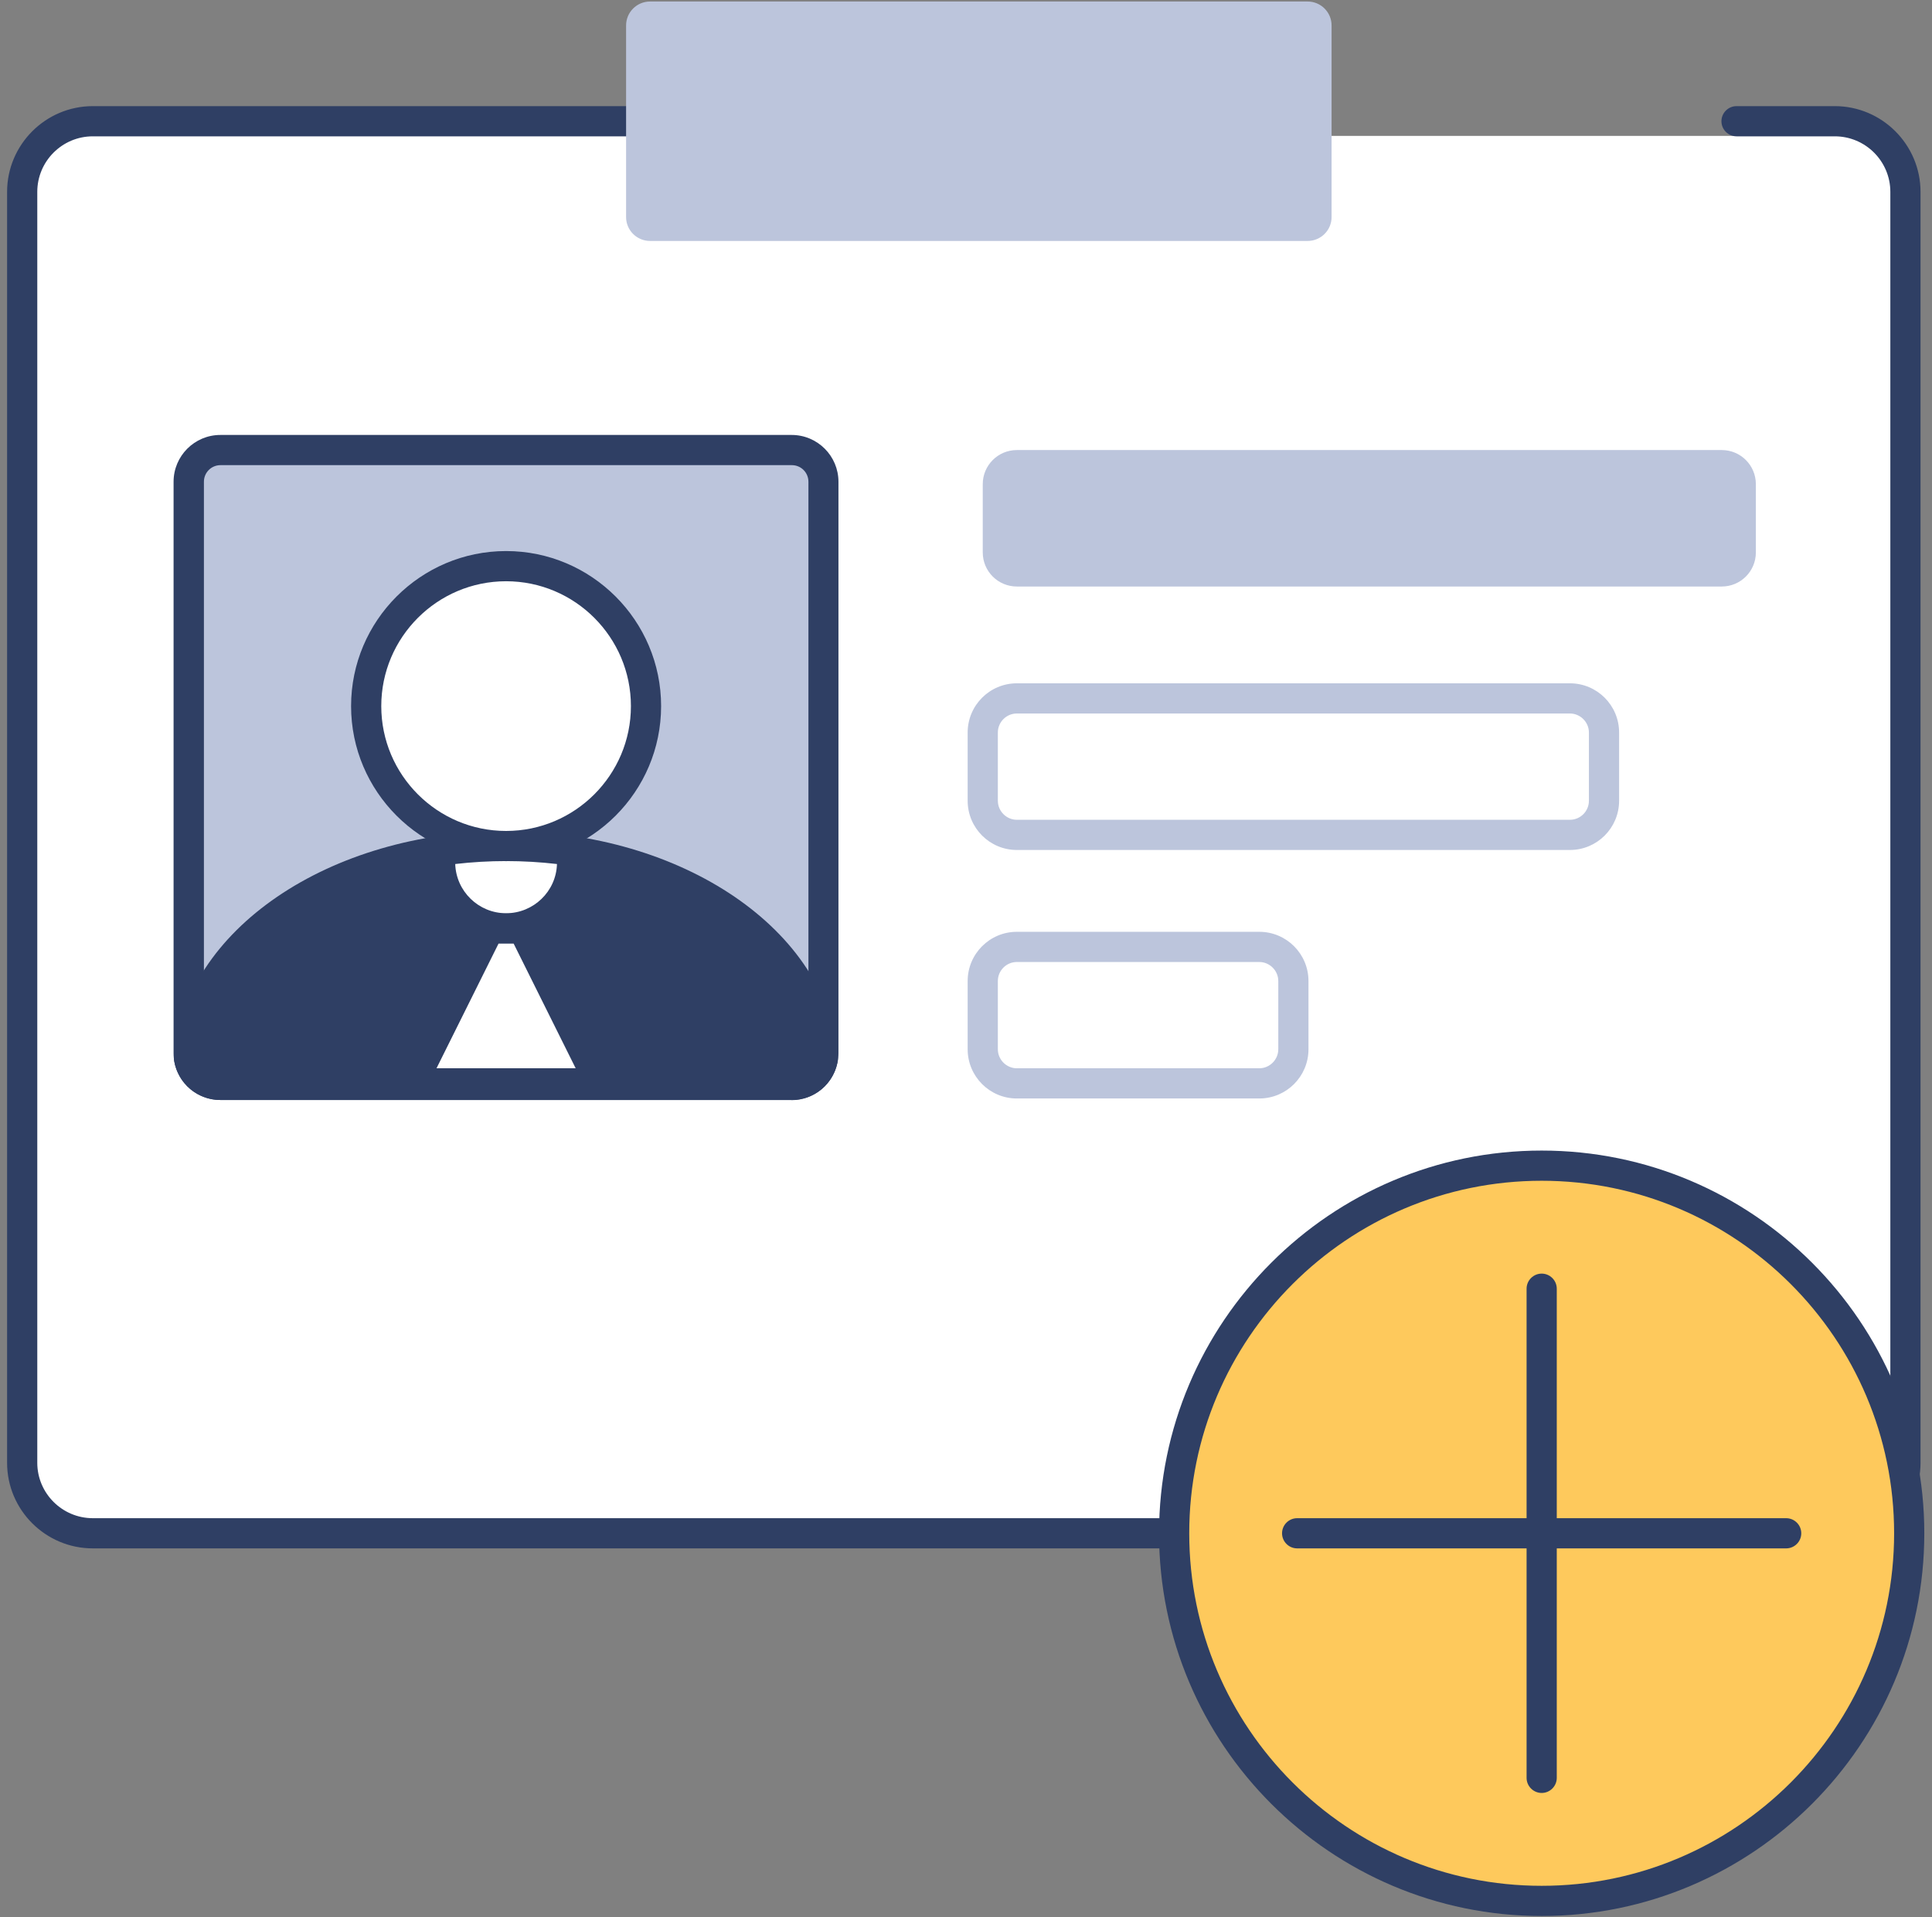 <svg viewBox="0 0 128 127" fill="none" xmlns="http://www.w3.org/2000/svg">
<rect x="0" y="0" width="128" height="127" fill="#808080" stroke="none"/>
<g id="new-user-2">
<rect id="Rectangle 2" x="2" y="9" width="124" height="93" rx="4" fill="white"/>
<path id="Vector" d="M121.56 102.56H6.15C3.02 102.56 0.47 100.02 0.47 96.89V12.71C0.47 9.58 3.02 7.03 6.15 7.03H63.97C64.52 7.03 64.97 7.48 64.97 8.03C64.97 8.58 64.52 9.03 63.97 9.03H6.15C4.12 9.03 2.47 10.68 2.47 12.71V96.89C2.47 98.91 4.12 100.56 6.15 100.56H121.56C123.59 100.56 125.24 98.91 125.24 96.89V12.71C125.24 10.68 123.59 9.03 121.56 9.03H115.05C114.5 9.03 114.05 8.58 114.05 8.03C114.05 7.48 114.5 7.03 115.05 7.03H121.56C124.69 7.03 127.24 9.58 127.24 12.71V96.89C127.24 100.02 124.69 102.56 121.56 102.56Z" fill="#2F3F64"/>
<path id="Vector_2" fill-rule="evenodd" clip-rule="evenodd" d="M88.221 1.69V14.38C88.221 15.25 87.51 15.96 86.63 15.96H43.07C42.19 15.96 41.48 15.25 41.48 14.38V1.69C41.48 0.81 42.19 0.1 43.07 0.1H86.63C87.51 0.1 88.221 0.81 88.221 1.69Z" fill="#BCC5DC"/>
<path id="Vector_3" d="M67.37 29.81H114.07C115.32 29.81 116.33 30.82 116.33 32.07V36.59C116.33 37.84 115.32 38.849 114.07 38.849H67.37C66.12 38.849 65.11 37.84 65.11 36.59V32.07C65.11 30.82 66.12 29.81 67.37 29.81Z" fill="#BCC5DC"/>
<path id="Vector_4" d="M67.37 46.26H104.01C105.26 46.26 106.27 47.27 106.27 48.52V53.04C106.27 54.29 105.26 55.3 104.01 55.3H67.37C66.12 55.3 65.11 54.29 65.11 53.04V48.52C65.11 47.27 66.12 46.26 67.37 46.26Z" fill="white"/>
<path id="Vector_5" d="M104.01 56.3H67.37C65.57 56.3 64.11 54.84 64.11 53.04V48.52C64.11 46.72 65.57 45.26 67.37 45.26H104.01C105.81 45.26 107.27 46.72 107.27 48.52V53.04C107.27 54.84 105.81 56.3 104.01 56.3ZM67.37 47.26C66.67 47.26 66.11 47.83 66.11 48.52V53.04C66.11 53.73 66.68 54.3 67.37 54.3H104.01C104.71 54.3 105.27 53.73 105.27 53.04V48.52C105.27 47.83 104.7 47.26 104.01 47.26H67.37Z" fill="#BCC5DC"/>
<path id="Vector_6" d="M67.37 62.72H83.43C84.68 62.72 85.69 63.73 85.69 64.98V69.5C85.69 70.75 84.68 71.76 83.43 71.76H67.37C66.12 71.76 65.11 70.75 65.11 69.5V64.98C65.11 63.73 66.12 62.72 67.37 62.72Z" fill="white"/>
<path id="Vector_7" d="M83.43 72.76H67.37C65.57 72.76 64.11 71.3 64.11 69.5V64.98C64.11 63.18 65.57 61.72 67.37 61.72H83.43C85.23 61.72 86.69 63.18 86.69 64.98V69.5C86.69 71.3 85.23 72.76 83.43 72.76ZM67.37 63.72C66.67 63.72 66.11 64.29 66.11 64.98V69.5C66.11 70.19 66.68 70.76 67.37 70.76H83.43C84.12 70.76 84.69 70.19 84.69 69.5V64.98C84.69 64.29 84.12 63.72 83.43 63.72H67.37Z" fill="#BCC5DC"/>
<path id="Vector_8" d="M14.61 29.81H52.46C53.62 29.81 54.56 30.75 54.56 31.91V69.76C54.56 70.92 53.62 71.86 52.46 71.86H14.61C13.45 71.86 12.51 70.92 12.51 69.76V31.91C12.51 30.75 13.45 29.81 14.61 29.81Z" fill="#BCC5DC"/>
<path id="Vector_9" d="M52.45 72.86H14.6C12.89 72.86 11.5 71.47 11.5 69.76V31.91C11.5 30.2 12.89 28.81 14.6 28.81H52.45C54.16 28.81 55.55 30.2 55.55 31.91V69.76C55.55 71.47 54.16 72.86 52.45 72.86ZM14.61 30.81C14 30.81 13.51 31.299 13.51 31.91V69.76C13.51 70.37 14 70.86 14.61 70.86H52.46C53.07 70.86 53.56 70.37 53.56 69.76V31.91C53.56 31.299 53.07 30.81 52.46 30.81H14.61Z" fill="#2F3F64"/>
<path id="Vector_10" fill-rule="evenodd" clip-rule="evenodd" d="M12.53 70.11C13.12 62.27 22.3 56.04 33.53 56.04C44.76 56.04 53.93 62.27 54.53 70.11C54.36 71.1 53.5 71.86 52.46 71.86H14.61C13.57 71.86 12.71 71.1 12.54 70.11H12.53Z" fill="#2F3F64"/>
<path id="Vector_11" d="M52.45 72.86H14.6C13.079 72.86 11.8 71.78 11.54 70.28C11.53 70.2 11.52 70.12 11.53 70.04C12.159 61.63 21.829 55.05 33.52 55.05C45.209 55.05 54.88 61.64 55.51 70.04C55.51 70.12 55.51 70.2 55.499 70.29C55.239 71.79 53.959 72.87 52.439 72.87L52.45 72.86ZM13.54 70.04C13.669 70.51 14.11 70.86 14.6 70.86H52.45C52.95 70.86 53.38 70.52 53.51 70.04C52.849 62.74 44.109 57.04 33.52 57.04C22.93 57.04 14.19 62.74 13.53 70.04H13.54Z" fill="#2F3F64"/>
<path id="Vector_12" fill-rule="evenodd" clip-rule="evenodd" d="M37.84 56.35C37.88 56.6 37.91 56.86 37.91 57.13C37.91 59.54 35.95 61.5 33.54 61.5C31.13 61.5 29.17 59.54 29.17 57.13C29.17 56.86 29.19 56.6 29.24 56.35C30.63 56.15 32.07 56.04 33.55 56.04C35.03 56.04 36.46 56.15 37.86 56.35H37.84Z" fill="white"/>
<path id="Vector_13" d="M33.53 62.5C30.57 62.5 28.16 60.09 28.16 57.13C28.16 56.8 28.19 56.48 28.24 56.17C28.32 55.75 28.66 55.42 29.08 55.36C32.03 54.94 35.03 54.94 37.98 55.36C38.41 55.42 38.75 55.75 38.82 56.17C38.88 56.48 38.9 56.8 38.9 57.13C38.9 60.09 36.49 62.5 33.53 62.5ZM30.16 57.23C30.22 59.04 31.71 60.49 33.53 60.49C35.35 60.49 36.85 59.04 36.9 57.23C34.66 56.97 32.4 56.97 30.16 57.23Z" fill="#2F3F64"/>
<path id="Vector_14" fill-rule="evenodd" clip-rule="evenodd" d="M102.14 77.21C115.58 77.21 126.49 88.12 126.49 101.56C126.49 115 115.58 125.91 102.14 125.91C88.7 125.91 77.79 115 77.79 101.56C77.79 88.12 88.7 77.21 102.14 77.21Z" fill="#FEC95C"/>
<path id="Vector_15" d="M102.14 126.91C88.16 126.91 76.79 115.54 76.79 101.56C76.79 87.58 88.16 76.21 102.14 76.21C116.12 76.21 127.49 87.58 127.49 101.56C127.49 115.54 116.12 126.91 102.14 126.91ZM102.14 78.21C89.26 78.21 78.79 88.68 78.79 101.56C78.79 114.44 89.26 124.91 102.14 124.91C115.02 124.91 125.49 114.44 125.49 101.56C125.49 88.68 115.02 78.21 102.14 78.21Z" fill="#2F3F64"/>
<path id="Vector_16" d="M102.14 118.76C101.59 118.76 101.14 118.31 101.14 117.76V85.36C101.14 84.81 101.59 84.36 102.14 84.36C102.69 84.36 103.14 84.81 103.14 85.36V117.76C103.14 118.31 102.69 118.76 102.14 118.76Z" fill="#2F3F64"/>
<path id="Vector_17" d="M118.339 102.56H85.939C85.389 102.56 84.939 102.11 84.939 101.56C84.939 101.01 85.389 100.56 85.939 100.56H118.339C118.889 100.56 119.339 101.01 119.339 101.56C119.339 102.11 118.889 102.56 118.339 102.56Z" fill="#2F3F64"/>
<path id="Vector_18" fill-rule="evenodd" clip-rule="evenodd" d="M33.53 37.5C38.65 37.5 42.8 41.65 42.8 46.77C42.8 51.89 38.65 56.04 33.53 56.04C28.41 56.04 24.26 51.88 24.26 46.77C24.26 41.66 28.42 37.5 33.53 37.5Z" fill="white"/>
<path id="Vector_19" d="M33.53 57.04C27.87 57.04 23.26 52.43 23.26 46.77C23.26 41.11 27.87 36.5 33.53 36.5C39.19 36.5 43.8 41.11 43.8 46.77C43.8 52.43 39.19 57.04 33.53 57.04ZM33.53 38.5C28.97 38.5 25.26 42.21 25.26 46.77C25.26 51.33 28.97 55.04 33.53 55.04C38.09 55.04 41.8 51.33 41.8 46.77C41.8 42.21 38.09 38.5 33.53 38.5Z" fill="#2F3F64"/>
<path id="Vector_20" fill-rule="evenodd" clip-rule="evenodd" d="M34.651 61.5L39.751 71.76H27.311L32.41 61.5H34.651Z" fill="white"/>
<path id="Vector_21" d="M39.75 72.76H27.3C26.95 72.76 26.63 72.58 26.45 72.29C26.27 72 26.25 71.63 26.4 71.32L31.5 61.06C31.67 60.72 32.02 60.51 32.4 60.51H34.64C35.02 60.51 35.37 60.72 35.54 61.06L40.64 71.32C40.79 71.63 40.78 72 40.59 72.29C40.41 72.58 40.09 72.76 39.74 72.76H39.75ZM28.92 70.76H38.14L34.03 62.5H33.03L28.92 70.76Z" fill="#2F3F64"/>
</g>
</svg>
